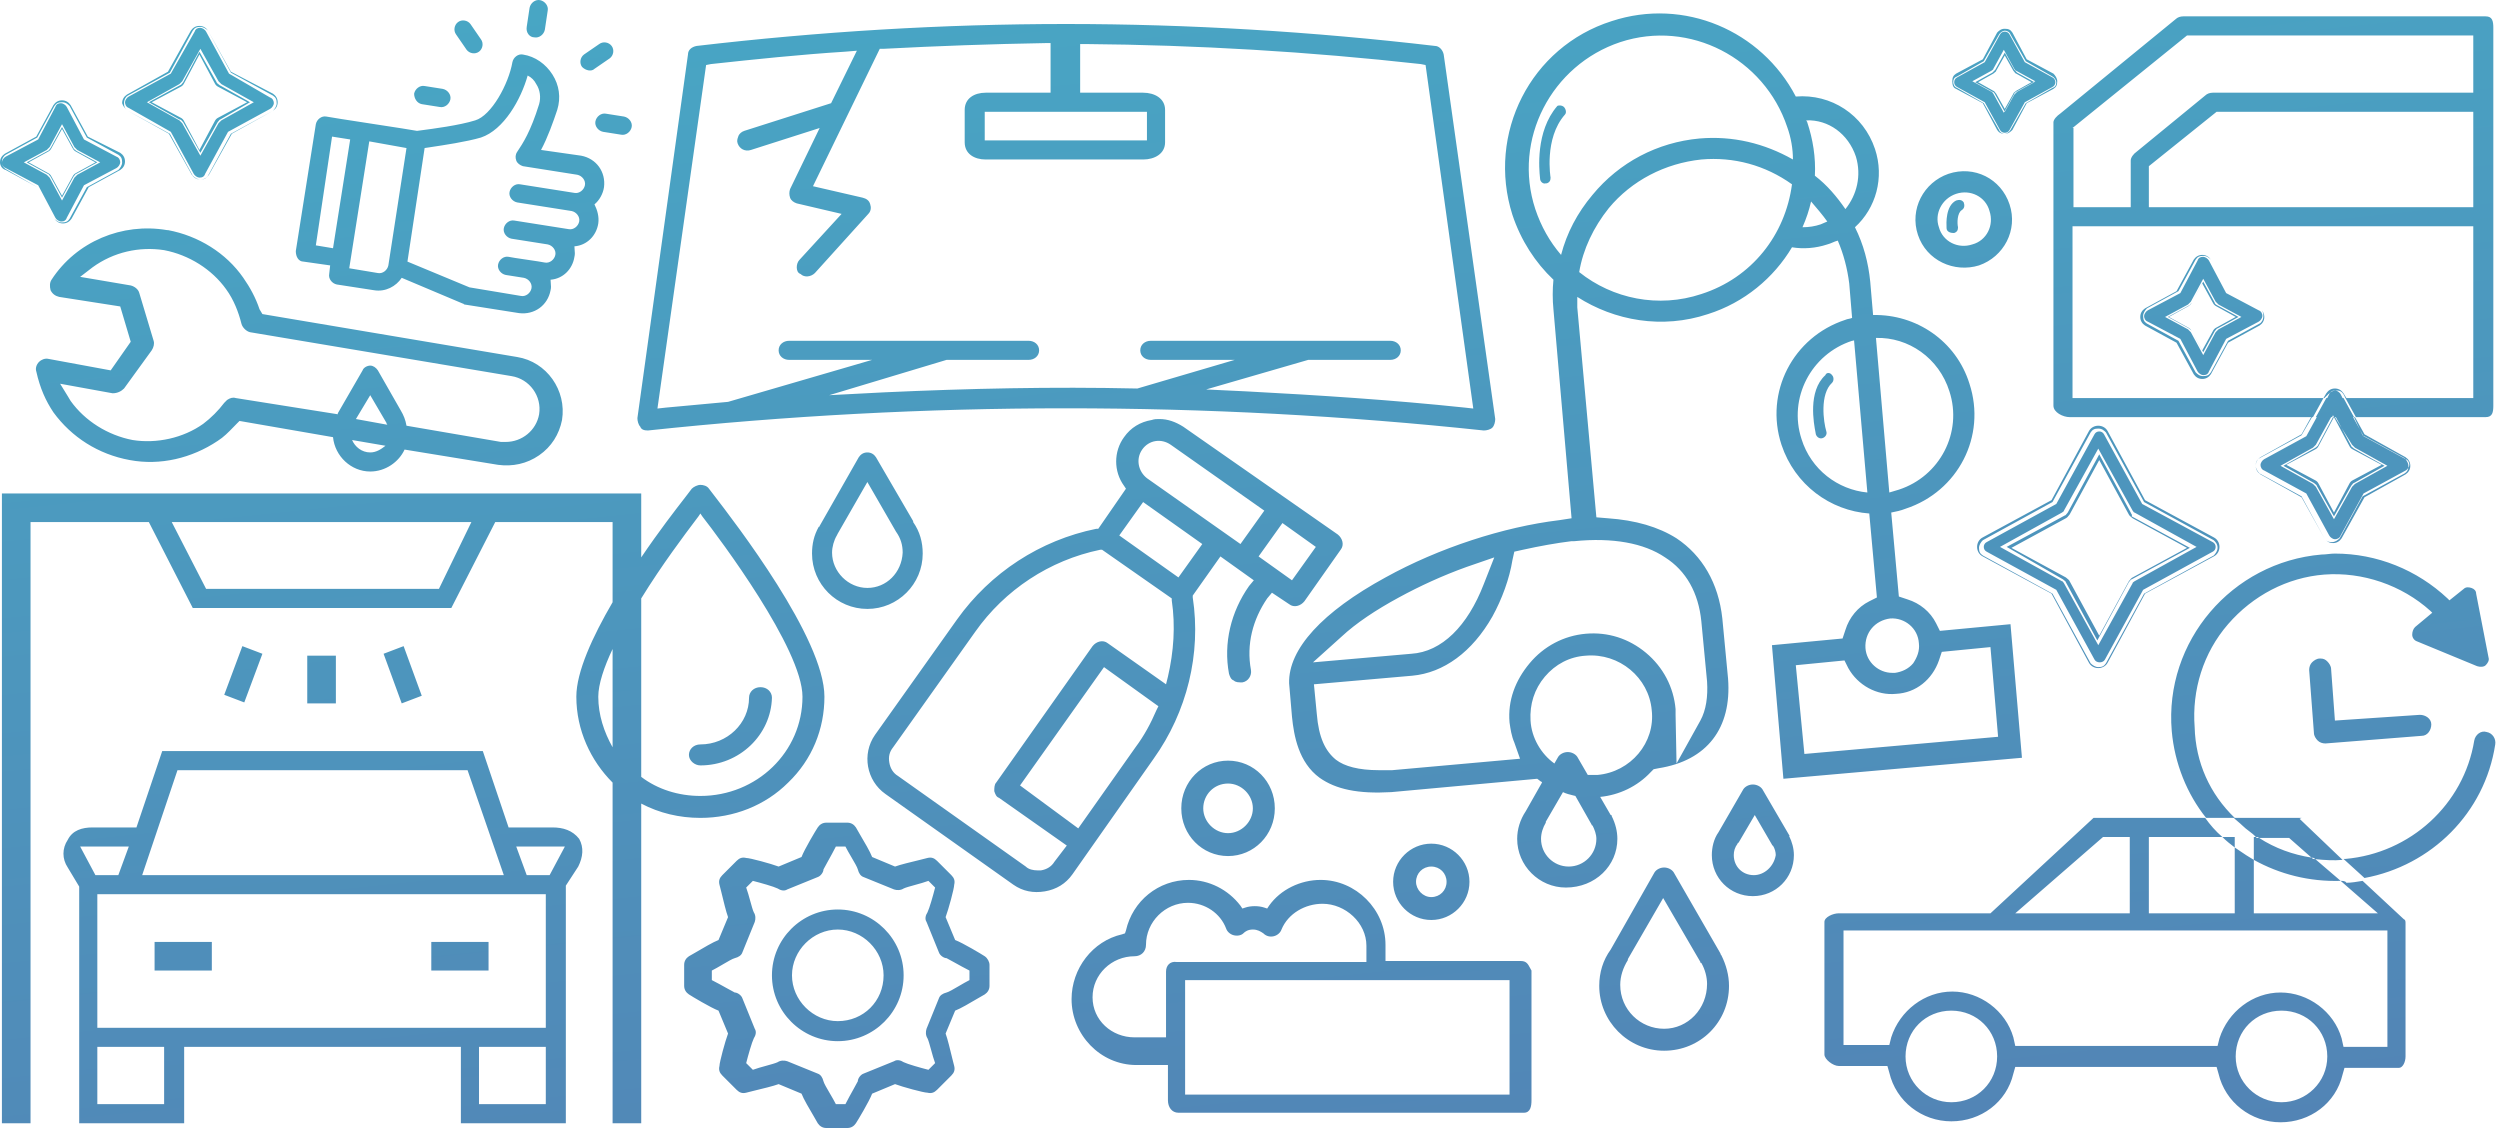 <svg width="262" height="119" viewBox="0 0 262 119" version="1.1" xmlns="http://www.w3.org/2000/svg" xmlns:xlink="http://www.w3.org/1999/xlink">
<title>Shape</title>
<desc>Created using Figma</desc>
<g id="Canvas" transform="translate(-738 -723)">
<g id="Shape">
<use xlink:href="#path0_fill" transform="translate(738 723)" fill="url(#paint0_linear)"/>
</g>
</g>
<defs>
<linearGradient id="paint0_linear" x1="0" y1="0" x2="1" y2="0" gradientUnits="userSpaceOnUse" gradientTransform="matrix(91.795 171.514 -379.421 41.495 103.311 -28.67)">
<stop offset="0" stop-color="#46ACC7"/>
<stop offset="1" stop-color="#547FB3"/>
</linearGradient>
<path id="path0_fill" fill-rule="evenodd" d="M 55.2 2.815L 55.5 0.815C 55.6 0.315 56.1 -0.085 56.6 0.015C 57.1 0.115 57.5 0.615 57.4 1.115L 57.1 3.115C 57 3.615 56.5 4.015 56 3.915C 55.5 3.915 55.1 3.415 55.2 2.815ZM 215.2 42.515C 215.2 43.215 216.2 43.715 216.9 43.715L 242.2 43.715L 241.2 45.515L 236.9 47.916C 236.811 47.975 236.73 48.043 236.661 48.121C 236.468 48.291 236.4 48.485 236.4 48.815C 236.4 49.215 236.6 49.515 236.9 49.715L 241.2 52.115L 243.6 56.416L 241.2 52.015L 236.8 49.615C 236.6 49.416 236.4 49.115 236.4 48.815C 236.4 48.535 236.499 48.303 236.661 48.121C 236.702 48.085 236.748 48.05 236.8 48.015L 241.2 45.615L 242.3 43.715L 242.4 43.715L 243.5 41.715L 243.6 41.715L 244 41.315C 244.054 41.261 244.116 41.207 244.183 41.156C 244.149 41.202 244.12 41.254 244.1 41.315L 243.9 41.715L 243.8 41.715L 242.7 43.715L 242.8 43.715L 241.7 45.715L 237.3 48.115C 237.1 48.215 236.9 48.515 236.9 48.715C 236.9 48.915 237 49.215 237.3 49.315L 241.7 51.715L 244.1 56.115C 244.2 56.315 244.5 56.515 244.7 56.515C 244.9 56.515 245.2 56.415 245.3 56.115L 247.7 51.715L 252.1 49.315C 252.206 49.263 252.311 49.154 252.387 49.034C 252.352 49.296 252.24 49.456 252 49.615L 247.6 52.015L 245.2 56.416C 245 56.615 244.7 56.815 244.4 56.815C 244.099 56.815 243.911 56.759 243.751 56.602C 243.941 56.796 244.19 56.916 244.5 56.916C 244.9 56.916 245.2 56.715 245.4 56.416L 247.8 52.115L 252.1 49.715C 252.4 49.515 252.6 49.215 252.6 48.815C 252.6 48.416 252.4 48.115 252.1 47.916L 247.8 45.515L 246.8 43.715L 246.7 43.715L 245.6 41.715L 245.5 41.715L 245.3 41.315C 245.207 41.129 244.939 40.942 244.741 40.918C 244.761 40.916 244.78 40.916 244.8 40.916C 245.2 40.916 245.4 41.015 245.6 41.315L 245.8 41.715L 246.9 43.715L 260.5 43.715C 261.2 43.715 261.3 43.215 261.3 42.515L 261.3 2.915C 261.3 2.215 261.2 1.715 260.5 1.715L 228.8 1.715C 228.5 1.715 228.2 1.815 228 2.015L 215.9 11.915C 215.6 12.116 215.2 12.515 215.2 12.815L 215.2 42.515ZM 247.32 45.025L 246.6 43.715L 246.7 43.715L 247.32 45.025ZM 247.664 45.651L 247.6 45.615L 247.32 45.025L 247.664 45.651ZM 252.086 48.108L 247.7 45.715L 247.664 45.651L 252 48.015C 252.029 48.044 252.057 48.075 252.086 48.108ZM 252.086 48.108C 252.253 48.302 252.4 48.559 252.4 48.815C 252.4 48.896 252.396 48.968 252.387 49.034C 252.455 48.927 252.5 48.81 252.5 48.715C 252.5 48.515 252.4 48.215 252.1 48.115L 252.086 48.108ZM 244.741 40.918C 244.543 40.935 244.347 41.034 244.183 41.156C 244.318 40.979 244.541 40.915 244.7 40.915C 244.713 40.915 244.727 40.916 244.741 40.918ZM 243.5 41.715L 217.2 41.715L 217.2 23.715L 259.2 23.715L 259.2 41.715L 245.9 41.715L 245.6 41.215C 245.4 40.916 245.1 40.715 244.7 40.715C 244.3 40.715 244 40.916 243.8 41.215L 243.5 41.715ZM 205 9.315L 207.8 10.815L 209.3 13.615C 209.5 13.915 209.7 14.015 210.1 14.015C 210.5 14.015 210.7 13.815 210.9 13.615L 212.4 10.815L 215.2 9.315C 215.5 9.115 215.6 8.915 215.6 8.515C 215.6 8.215 215.4 7.915 215.2 7.715L 212.4 6.215L 210.9 3.415C 210.7 3.115 210.5 3.015 210.1 3.015C 209.7 3.015 209.5 3.215 209.3 3.415L 207.8 6.215L 205 7.715C 204.7 7.915 204.6 8.115 204.6 8.515C 204.6 8.915 204.7 9.215 205 9.315ZM 210.7 13.616C 210.6 13.815 210.3 14.015 210.1 14.015C 209.9 14.015 209.6 13.915 209.5 13.616L 207.9 10.815L 205.1 9.215C 204.8 9.115 204.7 8.815 204.7 8.615C 204.7 8.315 204.8 8.115 205.1 8.015L 207.9 6.415L 209.5 3.615C 209.6 3.415 209.9 3.215 210.1 3.215C 210.3 3.215 210.6 3.315 210.7 3.615L 212.3 6.415L 215.1 8.015C 215.3 8.115 215.5 8.415 215.5 8.615C 215.5 8.915 215.4 9.115 215.1 9.215L 212.3 10.815L 210.7 13.616ZM 224.8 52.415L 220.9 45.215C 220.7 44.815 220.3 44.615 219.9 44.615C 219.5 44.615 219.1 44.815 218.9 45.215L 215 52.415L 207.8 56.315C 207.4 56.515 207.2 56.915 207.2 57.315C 207.2 57.715 207.4 58.115 207.8 58.315L 215 62.215L 218.9 69.415C 219.1 69.815 219.5 70.015 219.9 70.015C 220.3 70.015 220.7 69.815 220.9 69.415L 224.8 62.215L 232 58.315C 232.4 58.115 232.6 57.715 232.6 57.315C 232.6 56.915 232.4 56.515 232 56.315L 224.8 52.415ZM 232.4 57.415C 232.4 57.715 232.2 58.015 232 58.215L 224.7 62.215L 220.7 69.515C 220.5 69.815 220.3 69.915 219.9 69.915C 219.6 69.915 219.3 69.715 219.1 69.515L 215.1 62.215L 207.8 58.215C 207.5 58.015 207.4 57.815 207.4 57.415C 207.4 57.115 207.6 56.815 207.8 56.615L 215.1 52.615L 219.1 45.315C 219.3 45.015 219.5 44.915 219.9 44.915C 220.3 44.915 220.5 45.115 220.7 45.315L 224.7 52.615L 232 56.615C 232.2 56.815 232.4 57.015 232.4 57.415ZM 254.8 75.915C 254.8 75.315 254.2 74.915 253.6 74.915L 244.7 75.515L 244.3 70.115C 244.3 69.815 244.1 69.515 243.9 69.315C 243.7 69.115 243.5 69.015 243.2 69.015L 243.1 69.015C 242.8 69.015 242.5 69.215 242.3 69.415C 242.1 69.615 242 69.915 242 70.215L 242.5 76.815C 242.5 77.115 242.7 77.415 242.9 77.615C 243.1 77.815 243.4 77.915 243.7 77.915L 253.8 77.115C 254.4 77.115 254.8 76.515 254.8 75.915ZM 224.5 52.815L 220.5 45.515C 220.4 45.315 220.2 45.215 220 45.215C 219.8 45.215 219.6 45.315 219.5 45.515L 215.5 52.815L 208.2 56.815C 208 56.916 207.9 57.115 207.9 57.315C 207.9 57.515 208 57.715 208.2 57.815L 215.5 61.815L 219.5 69.115C 219.7 69.515 220.4 69.515 220.6 69.115L 224.6 61.815L 231.9 57.815C 232.1 57.715 232.2 57.515 232.2 57.315C 232.2 57.115 232.1 56.916 231.9 56.815L 224.5 52.815ZM 223.591 60.997C 223.624 60.977 223.662 60.954 223.7 60.916L 230.2 57.315L 223.7 53.715C 223.638 53.715 223.615 53.677 223.582 53.624L 223.581 53.624C 223.561 53.591 223.538 53.553 223.5 53.515L 219.9 47.015L 216.3 53.515C 216.3 53.577 216.262 53.601 216.209 53.633C 216.176 53.654 216.138 53.677 216.1 53.715L 209.6 57.315L 216.1 60.916C 216.162 60.916 216.185 60.954 216.218 61.006L 216.218 61.007C 216.238 61.039 216.262 61.077 216.3 61.115L 219.9 67.615L 223.5 61.115C 223.5 61.054 223.538 61.03 223.591 60.997ZM 234.2 87.715L 234.2 88.815C 233.8 88.515 233.3 88.115 232.9 87.715L 234.2 87.715ZM 236.2 90.115C 235.671 89.813 235.141 89.453 234.655 89.123L 234.654 89.122L 234.652 89.121C 234.497 89.015 234.345 88.912 234.2 88.815L 234.2 95.715L 233.2 95.715L 225.2 95.715L 225.2 88.715L 225.2 87.715L 232.9 87.715C 232.2 87.115 231.6 86.415 231.1 85.715L 220 85.715L 219.7 85.715L 219.6 85.715L 219.5 85.715L 219.4 85.715L 208.6 95.715L 208.4 95.715L 192.7 95.715C 192.1 95.715 191.2 96.115 191.2 96.615L 191.2 110.515C 191.2 111.015 192.1 111.715 192.7 111.715L 197.8 111.715L 198 112.415C 198.7 115.415 201.4 117.515 204.5 117.515C 207.6 117.515 210.3 115.515 211 112.515L 211.2 111.815L 232.3 111.815L 232.5 112.515C 233.2 115.515 235.9 117.615 239 117.615C 242.1 117.615 244.8 115.615 245.5 112.615L 245.7 111.915L 251.4 111.915C 251.8 111.915 252.1 111.315 252.1 110.715L 252.1 96.815C 252.1 96.515 252.1 96.415 251.9 96.315L 247.6 92.315C 247 92.415 246.4 92.515 245.9 92.515C 245.8 92.315 245.5 92.315 245.3 92.315L 242.645 90.04C 243.578 90.13 244.581 90.207 245.5 90.115L 241 85.815L 241.2 85.715L 241 85.715L 240.8 85.715L 240.4 85.715L 234.2 85.715C 231.6 83.215 230.1 79.915 230 76.215C 229.7 72.315 230.9 68.415 233.5 65.415C 236.1 62.416 239.7 60.515 243.6 60.215C 247.6 59.916 251.7 61.315 254.7 64.015L 254.9 64.215L 253.1 65.715C 252.9 65.915 252.8 66.215 252.8 66.515C 252.8 66.815 253 67.115 253.3 67.215L 259.6 69.815C 259.9 69.915 260.3 69.915 260.5 69.715C 260.7 69.515 260.9 69.215 260.8 68.915L 259.5 62.215C 259.5 61.916 259.3 61.715 259 61.615C 258.7 61.515 258.4 61.515 258.2 61.715L 256.7 62.916L 256.5 62.715C 253.3 59.715 249.1 58.015 244.7 58.015C 244.45 58.015 244.225 58.04 244 58.065C 243.775 58.09 243.55 58.115 243.3 58.115C 233.9 58.916 226.8 67.215 227.6 76.615C 227.9 80.015 229.2 83.215 231.2 85.715L 234.1 85.715C 234.25 85.865 234.4 85.99 234.55 86.115L 234.551 86.116C 234.701 86.241 234.85 86.366 235 86.515C 235.219 86.735 235.458 86.916 235.691 87.092L 235.691 87.093L 235.692 87.093C 235.953 87.29 236.206 87.482 236.415 87.715L 236.2 87.715L 236.2 88.715L 236.2 90.115ZM 236.752 87.815L 236.5 87.815C 236.473 87.781 236.444 87.748 236.415 87.715L 236.6 87.715C 236.651 87.749 236.701 87.782 236.752 87.815ZM 242.242 89.876C 242.328 89.89 242.414 89.903 242.5 89.915L 242.645 90.04C 242.563 90.032 242.481 90.024 242.4 90.015L 242.242 89.876ZM 242.242 89.876L 239.9 87.815L 236.752 87.815C 238.438 88.906 240.295 89.567 242.242 89.876ZM 236.2 90.115L 236.2 95.715L 247.9 95.715L 249.2 95.715L 245.3 92.315C 242 92.415 238.9 91.615 236.2 90.115ZM 204 23.915C 204 23.9 203.999 23.872 203.997 23.834C 203.977 23.393 203.895 21.568 205 21.015C 205.3 20.915 205.6 20.915 205.8 21.215C 205.9 21.515 205.9 21.815 205.6 22.015C 205.1 22.315 205.1 23.415 205.2 23.815C 205.2 24.115 205.1 24.315 204.8 24.415L 204.7 24.415C 204.3 24.415 204 24.215 204 23.915ZM 211.4 9.615L 211.1 9.915L 210.1 11.715L 210.077 11.675L 211.1 9.815C 211.1 9.754 211.138 9.73 211.191 9.697C 211.224 9.677 211.262 9.654 211.3 9.615L 213.159 8.593L 213.2 8.615L 211.4 9.615ZM 213.3 8.515L 213.159 8.593L 211.4 7.615L 211.1 7.315L 210.1 5.515L 209.1 7.315L 208.8 7.615L 207 8.615L 208.8 9.615C 208.9 9.615 209 9.715 209.1 9.915L 210.077 11.675L 210 11.815L 208.9 9.815C 208.862 9.777 208.838 9.739 208.818 9.707L 208.818 9.706C 208.785 9.654 208.762 9.615 208.7 9.615L 206.7 8.515L 208.7 7.415C 208.738 7.377 208.776 7.354 208.809 7.333C 208.862 7.301 208.9 7.277 208.9 7.215L 210 5.215L 211.1 7.215C 211.138 7.253 211.161 7.291 211.182 7.324L 211.182 7.324C 211.215 7.377 211.238 7.415 211.3 7.415L 213.3 8.515ZM 208.9 7.715C 208.933 7.682 208.978 7.649 209.022 7.615C 209.111 7.549 209.2 7.482 209.2 7.415L 210.1 5.815L 211 7.415C 211.033 7.449 211.067 7.493 211.1 7.538C 211.167 7.627 211.233 7.715 211.3 7.715L 212.9 8.615L 211.3 9.515C 211.267 9.549 211.222 9.582 211.178 9.615C 211.089 9.682 211 9.749 211 9.815L 210.1 11.415L 209.2 9.815C 209.176 9.791 209.152 9.761 209.127 9.73L 209.127 9.729L 209.127 9.729L 209.126 9.728L 209.126 9.728L 209.125 9.727L 209.125 9.727L 209.125 9.726L 209.124 9.726L 209.124 9.725L 209.124 9.725L 209.123 9.724L 209.123 9.724L 209.123 9.723L 209.122 9.723L 209.122 9.722L 209.121 9.722L 209.121 9.721L 209.121 9.721L 209.12 9.72L 209.12 9.72L 209.12 9.719L 209.119 9.719L 209.119 9.719L 209.119 9.718L 209.118 9.718L 209.118 9.717L 209.117 9.717L 209.117 9.716L 209.117 9.716L 209.116 9.715L 209.116 9.715L 209.116 9.714L 209.115 9.714L 209.115 9.713L 209.115 9.713L 209.114 9.712L 209.114 9.712L 209.113 9.711L 209.113 9.711L 209.113 9.71L 209.112 9.71L 209.112 9.709L 209.112 9.709L 209.111 9.708L 209.111 9.708L 209.11 9.707L 209.11 9.707L 209.11 9.706L 209.109 9.706L 209.109 9.705L 209.109 9.705L 209.108 9.704L 209.108 9.704L 209.108 9.703L 209.107 9.703L 209.107 9.702L 209.106 9.702L 209.106 9.701L 209.106 9.701L 209.105 9.7L 209.105 9.7L 209.105 9.699L 209.104 9.699L 209.104 9.698L 209.104 9.698L 209.103 9.697L 209.103 9.697L 209.102 9.697L 209.102 9.696L 209.101 9.695L 209.1 9.693C 209.033 9.604 208.967 9.515 208.9 9.515L 207.3 8.615L 208.9 7.715ZM 184.7 82.715L 187.5 87.515C 187.5 87.515 187.6 87.615 187.5 87.615C 187.8 88.215 188 88.915 188 89.615C 188 92.015 186.1 93.915 183.7 93.915C 181.3 93.915 179.4 92.015 179.4 89.615C 179.4 88.815 179.6 87.915 180.1 87.215L 182.7 82.715C 182.9 82.415 183.3 82.215 183.7 82.215C 184.1 82.215 184.5 82.415 184.7 82.715ZM 183.8 91.715C 182.6 91.715 181.7 90.815 181.7 89.615C 181.7 89.215 181.8 88.815 182.1 88.415C 182.1 88.415 182.1 88.315 182.2 88.315L 183.9 85.415L 185.7 88.515C 185.7 88.515 185.7 88.615 185.8 88.615C 186 88.915 186.1 89.315 186.1 89.615C 185.9 90.815 184.9 91.715 183.8 91.715ZM 239.3 48.815L 242.5 47.015C 242.7 46.916 242.8 46.815 242.9 46.715L 244.5 43.715L 244.6 43.715L 243 46.715C 242.9 46.916 242.8 47.015 242.6 47.115L 239.6 48.715L 242.6 50.315C 242.8 50.416 242.9 50.515 243 50.715L 244.6 53.715L 246.2 50.715C 246.3 50.515 246.4 50.416 246.6 50.315L 249.6 48.715L 246.6 47.115C 246.4 47.015 246.3 46.916 246.2 46.715L 244.6 43.715L 244.5 43.515L 244.4 43.715L 244.3 43.715L 242.7 46.615L 242.4 46.916L 239 48.815L 242.4 50.715L 242.7 51.015L 244.6 54.416L 246.5 51.015L 246.8 50.715L 250.2 48.815L 246.8 46.916L 246.5 46.615L 245.41 44.86L 244.8 43.715L 244.7 43.715L 245.41 44.86L 246.4 46.715C 246.4 46.782 246.489 46.849 246.578 46.916C 246.622 46.949 246.667 46.982 246.7 47.015L 249.9 48.815L 246.7 50.615C 246.633 50.615 246.567 50.704 246.5 50.793L 246.499 50.794C 246.466 50.838 246.433 50.882 246.4 50.916L 244.6 54.115L 242.8 50.916C 242.8 50.849 242.711 50.782 242.622 50.715C 242.578 50.682 242.533 50.649 242.5 50.615L 239.3 48.815ZM 232.1 31.715L 230.9 29.515L 229.7 31.715C 229.667 31.749 229.633 31.793 229.6 31.838C 229.533 31.927 229.467 32.015 229.4 32.015L 227.2 33.215L 229.4 34.416C 229.433 34.449 229.478 34.482 229.522 34.515L 229.523 34.516L 229.524 34.517L 229.525 34.518L 229.526 34.518L 229.527 34.519L 229.528 34.52L 229.529 34.521L 229.53 34.521L 229.531 34.522L 229.532 34.523C 229.573 34.554 229.614 34.585 229.645 34.616C 229.664 34.646 229.682 34.679 229.7 34.715L 230.9 36.916L 232.1 34.715C 232.133 34.682 232.166 34.639 232.199 34.595L 232.2 34.593C 232.267 34.504 232.333 34.416 232.4 34.416L 234.6 33.215L 232.4 32.015C 232.2 31.916 232.1 31.815 232.1 31.715ZM 229.7 34.715C 229.7 34.682 229.678 34.649 229.645 34.616C 229.56 34.479 229.464 34.397 229.3 34.315L 227.3 33.215L 229.3 32.115C 229.5 32.015 229.6 31.916 229.7 31.715L 230.8 29.715L 231.9 31.715C 232 31.916 232.1 32.015 232.3 32.115L 234.3 33.215L 232.3 34.315C 232.1 34.416 232 34.515 231.9 34.715L 230.8 36.715L 229.7 34.715ZM 223.2 87.715L 220.4 87.715L 211.2 95.715L 212.6 95.715L 222.2 95.715L 223.2 95.715L 223.2 87.715ZM 204.5 115.515C 201.9 115.515 199.7 113.415 199.7 110.715C 199.7 108.015 201.8 105.915 204.5 105.915C 207.2 105.915 209.3 108.015 209.3 110.715C 209.3 113.415 207.2 115.515 204.5 115.515ZM 234.3 110.715C 234.3 113.415 236.5 115.515 239.1 115.515C 241.7 115.515 243.9 113.415 243.9 110.715C 243.9 108.015 241.8 105.915 239.1 105.915C 236.4 105.915 234.3 108.015 234.3 110.715ZM 250.2 109.715L 249.2 109.715L 246 109.715L 245.6 109.715L 245.4 108.815C 244.6 106.015 241.9 104.015 239 104.015C 236.1 104.015 233.5 106.015 232.6 108.815L 232.4 109.615L 232 109.615L 211.5 109.615L 211.2 109.615L 211 108.715C 210.2 105.915 207.5 103.915 204.6 103.915C 201.7 103.915 199.1 105.915 198.2 108.715L 198 109.515L 197.6 109.515L 193.2 109.515L 193.2 98.515L 193.2 97.515L 250.2 97.515L 250.2 109.715ZM 231.7 27.215C 231.5 27.015 231.3 26.815 230.9 26.815C 230.5 26.815 230.3 26.915 230.1 27.215L 228.3 30.515L 225 32.315C 224.8 32.515 224.6 32.815 224.6 33.115C 224.6 33.515 224.7 33.715 225 33.915L 228.3 35.715L 230.1 39.015C 230.3 39.215 230.5 39.415 230.9 39.415C 231.3 39.415 231.5 39.315 231.7 39.015L 233.5 35.715L 236.8 33.915C 237 33.815 237.2 33.515 237.2 33.115C 237.2 32.814 237.143 32.626 236.987 32.466C 237.18 32.656 237.3 32.906 237.3 33.215C 237.3 33.615 237.1 33.916 236.8 34.115L 233.5 35.916L 231.7 39.215C 231.5 39.515 231.2 39.715 230.8 39.715C 230.4 39.715 230.1 39.515 229.9 39.215L 228.1 35.916L 224.8 34.115C 224.5 33.916 224.3 33.615 224.3 33.215C 224.3 32.815 224.5 32.515 224.8 32.315L 228.1 30.515L 229.9 27.215C 230.1 26.916 230.4 26.715 230.8 26.715C 231.2 26.715 231.5 26.916 231.7 27.215ZM 236.8 32.315C 236.868 32.361 236.93 32.411 236.987 32.466C 236.935 32.414 236.874 32.365 236.8 32.315ZM 233.3 30.715L 231.5 27.315C 231.4 27.115 231.1 26.915 230.9 26.915C 230.6 26.915 230.4 27.015 230.3 27.315L 228.5 30.715L 225.1 32.515C 224.9 32.615 224.7 32.915 224.7 33.115C 224.7 33.315 224.8 33.615 225.1 33.715L 228.5 35.515L 230.3 38.915C 230.4 39.115 230.7 39.315 230.9 39.315C 231.2 39.315 231.4 39.215 231.5 38.915L 233.3 35.515L 236.7 33.715C 236.9 33.615 237.1 33.315 237.1 33.115C 237.1 32.915 237 32.615 236.7 32.515L 233.3 30.715ZM 232.2 34.815L 232.5 34.515L 234.9 33.215L 232.5 31.916L 232.2 31.616L 230.9 29.215L 229.6 31.616L 229.3 31.916L 226.9 33.215L 229.3 34.515L 229.6 34.815L 230.9 37.215L 232.2 34.815ZM 245.6 90.015L 245.8 90.015C 252.6 89.415 258.2 84.315 259.3 77.615C 259.4 77.015 260 76.515 260.6 76.715C 261.2 76.815 261.6 77.415 261.5 78.015C 260.4 85.215 254.8 90.715 247.8 92.015L 245.6 90.015ZM 220 47.615L 223.3 53.715C 223.3 53.751 223.325 53.786 223.352 53.825C 223.403 53.898 223.465 53.986 223.4 54.115L 229.5 57.415L 223.4 60.715C 223.333 60.715 223.267 60.804 223.2 60.893C 223.167 60.938 223.133 60.982 223.1 61.015L 219.8 67.115L 216.5 61.015C 216.5 60.949 216.411 60.882 216.322 60.816L 216.321 60.814L 216.319 60.813L 216.319 60.813L 216.318 60.813L 216.318 60.812L 216.317 60.812L 216.317 60.812L 216.316 60.811L 216.316 60.811L 216.315 60.81L 216.315 60.81L 216.315 60.81L 216.314 60.809L 216.314 60.809L 216.313 60.809L 216.313 60.808L 216.312 60.808L 216.312 60.807L 216.311 60.807L 216.311 60.807L 216.31 60.806L 216.31 60.806L 216.309 60.806L 216.309 60.805L 216.308 60.805L 216.308 60.805L 216.307 60.804L 216.307 60.804L 216.306 60.803L 216.306 60.803L 216.305 60.803L 216.305 60.802L 216.304 60.802L 216.304 60.802L 216.303 60.801L 216.303 60.801L 216.302 60.8L 216.302 60.8L 216.301 60.8L 216.301 60.799L 216.3 60.799L 216.3 60.799L 216.299 60.798L 216.299 60.798L 216.298 60.798L 216.298 60.797L 216.297 60.797L 216.297 60.797L 216.296 60.796L 216.296 60.796L 216.295 60.795L 216.295 60.795L 216.294 60.795L 216.294 60.794L 216.294 60.794L 216.293 60.794L 216.293 60.793L 216.292 60.793L 216.292 60.792L 216.291 60.792L 216.291 60.792L 216.29 60.791L 216.29 60.791L 216.289 60.791L 216.289 60.79L 216.288 60.79L 216.288 60.789L 216.287 60.789L 216.287 60.789L 216.286 60.788L 216.286 60.788C 216.255 60.764 216.224 60.74 216.2 60.715L 210.3 57.315L 216.4 54.015C 216.467 54.015 216.533 53.927 216.6 53.838C 216.633 53.793 216.667 53.749 216.7 53.715L 220 47.615ZM 223.5 60.515C 223.361 60.585 223.27 60.703 223.194 60.803C 223.161 60.846 223.13 60.885 223.1 60.916L 220 66.615L 216.9 60.916C 216.83 60.776 216.712 60.685 216.613 60.609L 216.612 60.608C 216.569 60.576 216.53 60.546 216.5 60.515L 210.8 57.416L 216.5 54.315C 216.639 54.246 216.73 54.127 216.806 54.028C 216.839 53.985 216.87 53.946 216.9 53.916L 220 48.215L 223.1 53.916C 223.17 54.055 223.288 54.146 223.387 54.222L 223.388 54.222C 223.431 54.255 223.47 54.285 223.5 54.315L 229.2 57.416L 223.5 60.515ZM 225.2 21.715L 259.2 21.715L 259.2 11.715L 232.3 11.715L 225.2 17.416L 225.2 21.715ZM 217.2 13.415L 229.2 3.715L 259.2 3.715L 259.2 9.715L 231.9 9.715C 231.6 9.715 231.3 9.815 231.1 10.015L 223.9 15.915C 223.6 16.116 223.3 16.515 223.3 16.815L 223.3 21.715L 217.3 21.715L 217.3 13.415L 217.2 13.415ZM 209.6 13.615L 208 10.715L 205.1 9.115C 204.9 9.015 204.8 8.815 204.8 8.615C 204.8 8.415 204.9 8.215 205.1 8.115L 208 6.515L 209.6 3.615C 209.7 3.415 209.9 3.315 210.1 3.315C 210.3 3.315 210.5 3.415 210.6 3.615L 212.2 6.515L 215.1 8.115C 215.3 8.215 215.4 8.415 215.4 8.615C 215.4 8.815 215.3 9.015 215.1 9.115L 212.2 10.715L 210.6 13.615C 210.5 13.815 210.3 13.915 210.1 13.915C 209.9 13.915 209.7 13.815 209.6 13.615ZM 25.6 73.615L 27.5 68.515L 25.4 67.715L 23.5 72.815L 25.6 73.615ZM 159.4 100.715L 145.2 100.715L 145.2 99.015C 145.2 95.315 142.1 92.215 138.4 92.215C 136.3 92.215 134.2 93.215 133 94.915L 132.8 95.215L 132.5 95.115C 131.9 94.915 131.1 94.915 130.5 95.115L 130.2 95.215L 130 94.915C 128.7 93.215 126.7 92.215 124.6 92.215C 121.4 92.215 118.7 94.415 118 97.515L 117.9 97.815L 117.6 97.915C 114.5 98.615 112.3 101.515 112.3 104.715C 112.3 108.415 115.3 111.615 119.1 111.615L 122.4 111.615L 122.4 115.315C 122.4 116.015 122.8 116.615 123.5 116.615L 159.7 116.615C 160.4 116.615 160.5 115.915 160.5 115.315L 160.5 101.715C 160.444 101.622 160.395 101.529 160.348 101.439L 160.346 101.436C 160.141 101.045 159.968 100.715 159.4 100.715ZM 122.2 108.715L 122.2 101.815C 122.2 101.215 122.6 100.715 123.3 100.815L 143.2 100.815L 143.2 99.115C 143.2 96.715 141 94.715 138.6 94.715C 136.8 94.715 135 95.715 134.3 97.415C 134.2 97.715 133.9 98.015 133.5 98.115C 133.1 98.215 132.7 98.115 132.4 97.815C 132.1 97.615 131.8 97.415 131.3 97.415C 130.8 97.415 130.5 97.615 130.3 97.815C 130.1 98.015 129.7 98.115 129.3 98.015C 128.9 97.915 128.6 97.615 128.5 97.315C 127.9 95.715 126.3 94.615 124.5 94.615C 122.1 94.615 120.1 96.615 120.1 99.015C 120.1 99.715 119.6 100.215 118.9 100.215C 116.5 100.215 114.5 102.115 114.5 104.515C 114.5 106.915 116.5 108.715 118.9 108.715L 122.2 108.715ZM 158.2 114.715L 124.2 114.715L 124.2 102.715L 158.2 102.715L 158.2 114.715ZM 53.3 86.715L 57.9 86.715C 59 86.715 60 87.015 60.7 87.915C 61.2 88.815 61.1 89.815 60.6 90.815L 59.3 92.815L 59.3 117.715L 48.3 117.715L 48.3 109.715L 19.3 109.715L 19.3 117.715L 8.3 117.715L 8.3 92.915L 7.1 90.915C 6.5 90.015 6.5 88.915 7.1 88.015C 7.6 87.015 8.6 86.715 9.7 86.715L 14.3 86.715L 17 78.715L 50.6 78.715L 53.3 86.715ZM 18.6 80.715L 49 80.715L 52.8 91.715L 14.9 91.715L 18.6 80.715ZM 13.5 88.715L 8.4 88.715L 10 91.715L 12.4 91.715L 13.5 88.715ZM 17.2 109.715L 17.2 115.715L 10.2 115.715L 10.2 109.715L 17.2 109.715ZM 50.2 109.715L 50.2 115.715L 57.2 115.715L 57.2 109.715L 50.2 109.715ZM 57.2 107.715L 10.2 107.715L 10.2 93.715L 57.2 93.715L 57.2 107.715ZM 55.2 91.715L 57.6 91.715L 59.2 88.715L 54.1 88.715L 55.2 91.715ZM 51.2 101.715L 45.2 101.715L 45.2 98.715L 51.2 98.715L 51.2 101.715ZM 16.2 101.715L 22.2 101.715L 22.2 98.715L 16.2 98.715L 16.2 101.715ZM 154 92.415C 154 90.215 152.2 88.415 150 88.415C 147.8 88.415 146 90.215 146 92.415C 146 94.615 147.8 96.415 150 96.415C 152.2 96.415 154 94.615 154 92.415ZM 150 90.815C 149.1 90.815 148.4 91.515 148.4 92.415C 148.4 93.215 149.1 94.015 150 94.015C 150.9 94.015 151.6 93.315 151.6 92.415C 151.6 91.515 150.9 90.815 150 90.815ZM 5.7 22.916C 5.9 23.116 6.1 23.315 6.5 23.315C 6.9 23.315 7.1 23.215 7.3 22.916L 9.1 19.616L 12.4 17.815C 12.6 17.616 12.8 17.315 12.8 17.015C 12.8 16.616 12.7 16.416 12.4 16.215L 9.1 14.415L 7.3 11.116C 7.1 10.915 6.9 10.715 6.5 10.715C 6.1 10.715 5.9 10.815 5.7 11.116L 3.9 14.415L 0.6 16.215C 0.3 16.416 0.2 16.715 0.2 16.916C 0.2 16.94 0.2 16.965 0.201 16.988C 0.2 16.997 0.2 17.006 0.2 17.015C 0.2 17.064 0.206 17.119 0.219 17.175C 0.261 17.413 0.373 17.564 0.6 17.715L 3.898 19.614L 0.6 17.815C 0.2 17.715 0 17.315 0 17.015C 0 16.615 0.2 16.315 0.5 16.115L 3.8 14.315L 5.6 11.015C 5.8 10.715 6.1 10.515 6.5 10.515C 6.9 10.515 7.2 10.715 7.4 11.015L 9.2 14.315L 12.6 16.015C 12.9 16.215 13.1 16.515 13.1 16.916C 13.1 17.315 12.9 17.615 12.6 17.815L 9.3 19.615L 7.5 22.916C 7.3 23.215 7 23.416 6.6 23.416C 6.2 23.416 5.9 23.215 5.7 22.916ZM 0.219 17.175C 0.209 17.118 0.204 17.056 0.201 16.988C 0.218 16.789 0.409 16.511 0.6 16.415L 4 14.615L 5.8 11.215C 5.9 10.915 6.1 10.815 6.4 10.815C 6.6 10.815 6.9 11.015 7 11.215L 8.8 14.615L 12.2 16.415C 12.5 16.515 12.6 16.815 12.6 17.015C 12.6 17.215 12.4 17.515 12.2 17.615L 8.8 19.415L 7 22.815C 6.9 23.115 6.7 23.215 6.4 23.215C 6.2 23.215 5.9 23.015 5.8 22.815L 4 19.415L 0.6 17.615C 0.373 17.54 0.261 17.35 0.219 17.175ZM 192 39.315C 192.2 39.515 192.2 39.916 192 40.115C 190.7 41.315 191.1 44.215 191.4 45.215C 191.5 45.515 191.3 45.815 191 45.916C 190.7 46.015 190.4 45.815 190.3 45.515C 190.3 45.493 190.286 45.423 190.265 45.312C 190.095 44.431 189.434 41.004 191.3 39.315C 191.4 39.015 191.8 39.015 192 39.315ZM 72.2 79.115C 72.2 79.715 72.8 80.215 73.4 80.215C 77.5 80.215 80.8 77.015 80.9 73.115C 80.9 72.515 80.4 72.015 79.7 72.015C 79 72.015 78.5 72.515 78.5 73.115C 78.5 75.815 76.2 78.015 73.4 78.015C 72.7 78.015 72.2 78.515 72.2 79.115ZM 120.9 79.515C 124.4 74.615 125.9 68.515 125 62.615L 125 62.415L 127.9 58.315L 131.4 60.815L 130.9 61.415C 129 64.115 128.2 67.415 128.8 70.615C 128.9 70.915 129 71.215 129.3 71.315C 129.5 71.515 129.8 71.515 130.2 71.515C 130.8 71.415 131.2 70.815 131.1 70.215C 130.6 67.515 131.3 64.915 132.8 62.715L 133.3 62.115L 135.1 63.315C 135.6 63.715 136.3 63.515 136.7 63.015L 140.5 57.615C 140.9 57.115 140.7 56.415 140.2 56.015L 124 44.715C 123.2 44.215 122.4 43.915 121.5 43.915C 121.2 43.915 121 43.915 120.7 44.015C 119.5 44.215 118.5 44.815 117.8 45.815C 116.7 47.315 116.7 49.415 117.8 50.915L 118 51.215L 115.1 55.415L 114.9 55.415C 109 56.615 103.8 60.015 100.3 64.915L 91.7 77.015C 90.3 79.015 90.8 81.815 92.8 83.215L 106.2 92.715C 107.2 93.415 108.3 93.615 109.5 93.415C 110.7 93.215 111.7 92.615 112.4 91.615L 120.9 79.515ZM 135.4 60.815L 137.9 57.315L 134.4 54.815L 131.9 58.315L 135.4 60.815ZM 119.7 47.115C 120.4 46.115 121.7 45.915 122.7 46.615L 132.5 53.515L 130 57.015L 120.2 50.115C 119.3 49.415 119 48.115 119.7 47.115ZM 126 57.015L 119.8 52.615L 117.3 56.115L 123.5 60.515L 126 57.015ZM 110.5 90.315C 110.2 90.815 109.7 91.115 109.1 91.215L 108.7 91.215C 108.3 91.215 107.8 91.115 107.5 90.815L 94.1 81.315C 93.6 81.015 93.3 80.515 93.2 79.915C 93.1 79.315 93.2 78.815 93.6 78.315L 102.2 66.215C 105.3 61.815 110 58.715 115.3 57.615L 115.5 57.615L 122.8 62.715L 122.8 62.915C 123.2 65.615 123 68.315 122.4 70.915L 122.2 71.715L 116.1 67.415C 115.6 67.015 114.9 67.215 114.5 67.715L 104.4 82.015C 104.2 82.215 104.2 82.615 104.2 82.915C 104.3 83.215 104.4 83.515 104.7 83.615L 111.8 88.615L 110.5 90.315ZM 115.7 69.915L 106.9 82.315L 113 86.815L 119 78.315C 119.9 77.115 120.6 75.815 121.2 74.415L 121.4 74.015L 115.7 69.915ZM 87.8 95.315C 84 95.315 80.9 98.415 80.9 102.215C 80.9 106.015 84 109.115 87.8 109.115C 91.6 109.115 94.7 106.015 94.7 102.215C 94.7 98.415 91.6 95.315 87.8 95.315ZM 83 102.215C 83 104.815 85.2 107.015 87.8 107.015C 90.5 107.015 92.6 104.915 92.6 102.215C 92.6 99.615 90.4 97.415 87.8 97.415C 85.2 97.415 83 99.615 83 102.215ZM 35.2 68.715L 35.2 73.715L 32.2 73.715L 32.2 68.715L 35.2 68.715ZM 86.4 73.015C 86.4 76.415 85.1 79.615 82.6 82.015C 80.2 84.415 76.9 85.715 73.4 85.715C 71.2 85.715 69.1 85.215 67.2 84.215L 67.2 117.715L 64.2 117.715L 64.2 82.015C 61.9 79.715 60.4 76.515 60.4 73.015C 60.4 70.415 62.1 66.715 64.2 63.115L 64.2 54.715L 51.9 54.715L 47.3 63.715L 20.2 63.715L 15.6 54.715L 3.2 54.715L 3.2 117.715L 0.2 117.715L 0.2 51.715L 67.2 51.715L 67.2 58.415C 69.064 55.657 70.817 53.398 71.795 52.138C 72.129 51.708 72.373 51.394 72.5 51.215C 72.7 51.015 73.1 50.815 73.4 50.815C 73.7 50.815 74.1 50.915 74.3 51.215C 74.387 51.331 74.524 51.51 74.705 51.744L 74.708 51.748L 74.727 51.772L 74.727 51.772C 77.078 54.822 86.4 66.912 86.4 73.015ZM 46 61.715L 21.6 61.715L 18 54.715L 49.4 54.715L 46 61.715ZM 62.7 73.015C 62.7 74.915 63.3 76.715 64.2 78.315L 64.2 68.015C 63.3 69.915 62.7 71.715 62.7 73.015ZM 67.2 62.715C 69.371 59.187 71.789 55.986 72.896 54.519C 73.012 54.365 73.114 54.23 73.2 54.115L 73.4 53.815L 73.6 54.115C 75.4 56.415 84.1 68.015 84.1 73.015C 84.1 78.815 79.3 83.415 73.4 83.415C 71.1 83.415 68.9 82.715 67.2 81.415L 67.2 62.715ZM 100.1 98.515C 100.9 98.815 102.9 100.015 103.2 100.215C 103.5 100.415 103.7 100.815 103.7 101.115L 103.7 103.315C 103.7 103.715 103.5 104.015 103.2 104.215C 103.074 104.278 102.801 104.44 102.46 104.641C 101.715 105.08 100.649 105.71 100.1 105.915L 99.1 108.315C 99.299 108.846 99.586 110.036 99.786 110.865L 99.786 110.866L 99.788 110.874L 99.788 110.877L 99.79 110.885L 99.791 110.886L 99.791 110.889C 99.89 111.299 99.967 111.616 100 111.715C 100.1 112.115 100 112.415 99.7 112.715L 98.2 114.215C 97.9 114.515 97.6 114.615 97.2 114.515C 96.8 114.515 94.6 113.915 93.8 113.615L 91.4 114.615C 91.1 115.415 89.9 117.415 89.7 117.715C 89.5 118.015 89.2 118.215 88.8 118.215L 86.6 118.215C 86.2 118.215 85.9 118.015 85.7 117.715C 85.637 117.59 85.476 117.316 85.275 116.975C 84.835 116.231 84.206 115.164 84 114.615L 81.6 113.615C 81.07 113.814 79.88 114.101 79.05 114.301L 79.05 114.301L 79.042 114.303L 79.039 114.304L 79.031 114.306L 79.029 114.306L 79.026 114.307C 78.617 114.406 78.299 114.482 78.2 114.515C 77.8 114.615 77.5 114.515 77.2 114.215L 75.7 112.715C 75.4 112.415 75.3 112.115 75.4 111.715C 75.4 111.315 76 109.115 76.3 108.315L 75.3 105.915C 74.5 105.615 72.5 104.415 72.2 104.215C 71.9 104.015 71.7 103.715 71.7 103.315L 71.7 101.115C 71.7 100.715 71.9 100.415 72.2 100.215C 72.326 100.153 72.599 99.991 72.94 99.79C 73.685 99.351 74.751 98.721 75.3 98.515L 76.3 96.115C 76.101 95.585 75.814 94.395 75.614 93.566L 75.614 93.565L 75.612 93.557L 75.612 93.554L 75.61 93.546L 75.609 93.545L 75.609 93.542C 75.51 93.132 75.433 92.815 75.4 92.715C 75.3 92.315 75.4 92.015 75.7 91.715L 77.2 90.215C 77.5 89.915 77.8 89.815 78.2 89.915C 78.6 89.915 80.8 90.515 81.6 90.815L 84 89.815C 84.3 89.015 85.5 87.015 85.7 86.715C 85.9 86.415 86.2 86.215 86.6 86.215L 88.8 86.215C 89.2 86.215 89.5 86.415 89.7 86.715C 89.763 86.841 89.924 87.115 90.125 87.455C 90.565 88.2 91.194 89.267 91.4 89.815L 93.8 90.815C 94.331 90.617 95.52 90.33 96.35 90.13L 96.35 90.13L 96.359 90.128L 96.361 90.127L 96.369 90.125L 96.371 90.125L 96.374 90.124C 96.783 90.025 97.101 89.948 97.2 89.915C 97.6 89.815 97.9 89.915 98.2 90.215L 99.7 91.715C 100 92.015 100.1 92.315 100 92.715C 100 93.115 99.4 95.315 99.1 96.115L 100.1 98.515ZM 100.481 103.343L 100.477 103.345L 100.476 103.346C 99.937 103.661 99.433 103.957 99.2 104.015C 98.8 104.115 98.5 104.315 98.4 104.615L 97.1 107.815C 97 108.115 97 108.515 97.2 108.815C 97.303 109.021 97.432 109.492 97.575 110.009L 97.575 110.011C 97.709 110.499 97.855 111.028 98 111.415L 97.3 112.115C 96.5 111.915 95.1 111.515 94.7 111.315C 94.4 111.115 94 111.015 93.7 111.215L 90.5 112.515C 90.2 112.615 89.9 113.015 89.9 113.315C 89.817 113.481 89.648 113.784 89.451 114.139C 89.171 114.641 88.834 115.247 88.6 115.715L 87.6 115.715C 87.434 115.383 87.198 114.981 86.973 114.596L 86.97 114.592L 86.97 114.592C 86.654 114.053 86.358 113.548 86.3 113.315C 86.2 112.915 86 112.615 85.7 112.515L 82.5 111.215C 82.2 111.115 81.8 111.115 81.5 111.315C 81.294 111.418 80.823 111.548 80.306 111.69L 80.304 111.691C 79.817 111.825 79.288 111.97 78.9 112.115L 78.2 111.415C 78.4 110.615 78.8 109.215 79 108.815C 79.2 108.515 79.3 108.115 79.1 107.815L 77.8 104.615C 77.7 104.315 77.3 104.015 77 104.015C 76.834 103.933 76.531 103.764 76.176 103.566C 75.674 103.287 75.069 102.95 74.6 102.715L 74.6 101.715C 74.933 101.549 75.334 101.314 75.719 101.088L 75.723 101.086L 75.724 101.085C 76.263 100.769 76.767 100.474 77 100.415C 77.4 100.315 77.7 100.115 77.8 99.815L 79.1 96.615C 79.2 96.315 79.2 95.915 79 95.615C 78.897 95.41 78.768 94.939 78.625 94.421L 78.625 94.42C 78.491 93.932 78.345 93.403 78.2 93.015L 78.9 92.315C 79.7 92.515 81.1 92.915 81.5 93.115C 81.8 93.315 82.2 93.415 82.5 93.215L 85.7 91.915C 86 91.815 86.3 91.415 86.3 91.115C 86.383 90.95 86.552 90.647 86.749 90.292C 87.028 89.79 87.366 89.184 87.6 88.715L 88.6 88.715C 88.766 89.048 89.002 89.45 89.227 89.835L 89.23 89.839L 89.23 89.839C 89.546 90.378 89.842 90.882 89.9 91.115C 90 91.515 90.2 91.815 90.5 91.915L 93.7 93.215C 94 93.315 94.4 93.315 94.7 93.115C 94.906 93.013 95.376 92.883 95.894 92.741L 95.896 92.74C 96.383 92.606 96.912 92.461 97.3 92.315L 98 93.015C 97.8 93.815 97.4 95.215 97.2 95.615C 97 95.915 96.9 96.315 97.1 96.615L 98.4 99.815C 98.5 100.115 98.9 100.415 99.2 100.415C 99.366 100.498 99.669 100.667 100.024 100.865C 100.526 101.144 101.131 101.481 101.6 101.715L 101.6 102.715C 101.267 102.882 100.866 103.117 100.481 103.343ZM 42.1 73.715L 44.2 72.915L 42.3 67.715L 40.2 68.515L 42.1 73.715ZM 128.7 79.715C 126 79.715 123.8 81.915 123.8 84.715C 123.8 87.515 126 89.715 128.7 89.715C 131.4 89.715 133.6 87.515 133.6 84.715C 133.6 81.915 131.4 79.715 128.7 79.715ZM 126.1 84.715C 126.1 86.115 127.3 87.315 128.7 87.315C 130.1 87.315 131.3 86.115 131.3 84.715C 131.3 83.315 130.1 82.115 128.7 82.115C 127.2 82.115 126.1 83.315 126.1 84.715ZM 5.2 15.415L 4.9 15.715L 2.5 17.015L 4.9 18.315L 5.2 18.615L 6.5 21.015L 7.8 18.615L 8.1 18.315L 10.5 17.015L 8.1 15.715L 7.8 15.415L 6.5 13.015L 5.2 15.415ZM 180.3 99.915L 175.4 91.415C 175.2 91.115 174.8 90.915 174.4 90.915C 174 90.915 173.6 91.115 173.4 91.415L 168.8 99.515C 168 100.615 167.6 101.915 167.6 103.315C 167.6 107.015 170.6 110.115 174.4 110.115C 178.2 110.115 181.2 107.115 181.2 103.315C 181.2 102.215 180.9 101.115 180.4 100.115C 180.3 100.015 180.3 99.915 180.3 99.915ZM 169.8 103.215C 169.8 105.815 171.9 107.815 174.4 107.815C 176.9 107.815 178.9 105.715 178.9 103.115C 178.9 102.415 178.7 101.615 178.3 100.915C 178.25 100.915 178.225 100.915 178.213 100.903C 178.2 100.89 178.2 100.865 178.2 100.815L 174.3 94.115L 170.6 100.515L 170.6 100.615C 170.1 101.415 169.8 102.315 169.8 103.215ZM 63.5 11.915L 65.4 12.215C 65.9 12.315 66.3 12.815 66.2 13.315C 66.1 13.815 65.6 14.215 65.1 14.116L 63.2 13.815C 62.7 13.715 62.3 13.215 62.4 12.715C 62.5 12.215 63 11.815 63.5 11.915ZM 61.2 5.715C 60.8 6.015 60.7 6.615 61 7.015C 61.4 7.415 62 7.515 62.3 7.215L 63.9 6.115C 64.3 5.815 64.4 5.215 64.1 4.815C 63.8 4.415 63.2 4.315 62.8 4.615L 61.2 5.715ZM 91.8 47.915C 91.6 47.615 91.3 47.415 90.9 47.415C 90.5 47.415 90.2 47.615 90 47.915L 85.9 55.115C 85.9 55.115 85.9 55.215 85.8 55.215C 85.3 56.115 85.1 57.015 85.1 58.015C 85.1 61.215 87.7 63.815 90.9 63.815C 94.1 63.815 96.7 61.215 96.7 58.015C 96.7 56.815 96.4 55.715 95.7 54.715L 95.7 54.615L 91.8 47.915ZM 87.2 57.916C 87.2 59.916 88.9 61.615 90.9 61.615C 92.9 61.615 94.5 60.015 94.6 57.916C 94.6 57.115 94.4 56.416 93.9 55.715L 90.9 50.515L 87.8 55.916L 87.7 56.115C 87.4 56.615 87.2 57.315 87.2 57.916ZM 210.6 21.416C 211.5 24.115 210 26.916 207.4 27.815C 204.8 28.615 201.9 27.315 201 24.615C 200.1 21.916 201.6 19.115 204.2 18.215C 206.9 17.315 209.7 18.715 210.6 21.416ZM 205 20.315C 206.5 19.815 208.1 20.615 208.5 22.115C 209 23.615 208.2 25.215 206.7 25.615C 205.2 26.115 203.6 25.315 203.2 23.815C 202.7 22.416 203.5 20.815 205 20.315ZM 168.9 85.515C 169.3 86.315 169.5 87.115 169.5 87.915C 169.5 90.715 167.2 93.015 164.1 93.015C 161.3 93.015 159 90.715 159 87.915C 159 86.915 159.3 85.915 159.9 85.015L 161.6 82.015C 161.6 81.915 161.5 81.915 161.5 81.915L 161.1 81.615L 145.8 83.015C 142.3 83.215 140 82.715 138.3 81.515C 136.1 79.915 135.6 77.115 135.4 75.115L 135.1 71.615C 135 68.015 138.6 64.115 145.2 60.515C 150.8 57.416 157.6 55.215 163.4 54.515L 164.7 54.315L 162.8 32.416C 162.7 31.416 162.7 30.315 162.8 29.315C 160.9 27.515 159.4 25.215 158.5 22.515C 155.8 14.015 160.4 4.915 168.9 2.215C 176.5 -0.285 184.6 3.215 188.2 10.116C 191.9 9.815 195.3 12.015 196.5 15.616C 197.5 18.616 196.6 21.815 194.4 23.815C 195.3 25.616 195.8 27.515 196 29.515L 196.3 33.015C 200.8 32.916 205 35.715 206.4 40.215C 208.2 45.715 205.2 51.515 199.7 53.315C 199.2 53.515 198.701 53.615 198.201 53.715L 198.2 53.715L 199 62.515L 199.9 62.815C 201.2 63.215 202.3 64.115 202.9 65.315L 203.3 66.115L 210.7 65.415L 211.9 79.415L 186.9 81.615L 185.7 67.615L 193.1 66.915L 193.4 66.015C 193.8 64.715 194.7 63.615 195.9 63.015L 196.7 62.615L 195.9 53.815C 191.8 53.515 188.1 50.815 186.7 46.615C 184.9 41.115 187.9 35.315 193.4 33.515C 193.5 33.465 193.624 33.441 193.749 33.416L 193.75 33.416L 193.751 33.415C 193.875 33.39 194 33.365 194.1 33.315L 193.8 29.715C 193.6 28.116 193.2 26.616 192.6 25.215C 192.4 25.265 192.225 25.34 192.05 25.416C 191.875 25.491 191.7 25.566 191.5 25.616C 190.3 26.015 189 26.115 187.8 25.916C 185.9 29.115 182.8 31.715 179 32.916C 174.2 34.515 169.2 33.615 165.3 31.116L 165.3 32.215L 167.3 54.215L 168.5 54.315C 171.4 54.515 173.8 55.215 175.7 56.416C 178.4 58.215 180.1 61.115 180.5 64.815L 181.1 71.115C 181.5 76.315 178.9 79.715 173.8 80.515L 173.3 80.615L 173 80.915C 171.6 82.415 169.7 83.315 167.7 83.515L 168.8 85.415C 168.85 85.415 168.875 85.415 168.887 85.428C 168.9 85.44 168.9 85.465 168.9 85.515ZM 203.2 69.215L 203.5 68.315L 208.6 67.815L 209.4 77.215L 189.1 79.015L 188.2 69.715L 193.3 69.215L 193.7 70.015C 194.7 71.815 196.7 72.915 198.7 72.715C 200.8 72.615 202.5 71.215 203.2 69.215ZM 200.5 69.515C 200.9 68.915 201.2 68.215 201.1 67.415C 201 65.815 199.6 64.715 198.1 64.815C 196.5 65.015 195.4 66.315 195.5 67.915C 195.6 69.415 196.9 70.515 198.3 70.515L 198.6 70.515C 199.3 70.415 200 70.115 200.5 69.515ZM 204.3 41.015C 205.7 45.315 203.3 49.916 199 51.315C 198.85 51.365 198.676 51.415 198.501 51.465L 198.5 51.466C 198.325 51.516 198.15 51.566 198 51.615L 196.6 35.416C 200 35.315 203.2 37.515 204.3 41.015ZM 188.8 46.015C 189.8 49.215 192.6 51.315 195.7 51.615L 194.3 35.615C 194.3 35.715 194.2 35.715 194.1 35.715C 189.8 37.115 187.4 41.715 188.8 46.015ZM 194.5 16.415C 195.1 18.415 194.6 20.415 193.4 21.915C 192.5 20.615 191.5 19.415 190.2 18.415C 190.3 16.515 190 14.615 189.4 12.815C 189.4 12.765 189.375 12.741 189.35 12.715C 189.325 12.69 189.3 12.665 189.3 12.615C 191.6 12.515 193.7 14.015 194.5 16.415ZM 191.5 23.215C 191 22.515 190.4 21.815 189.8 21.115C 189.6 22.015 189.3 22.915 188.9 23.815C 189.6 23.815 190.2 23.715 190.8 23.515C 190.9 23.465 191.025 23.415 191.15 23.365C 191.275 23.315 191.4 23.265 191.5 23.215ZM 178.3 30.815C 173.8 32.315 169 31.315 165.5 28.515C 165.9 26.115 167 23.815 168.6 21.815C 171 18.916 174.5 17.115 178.3 16.715C 181.7 16.416 185 17.315 187.8 19.315C 187.1 24.615 183.6 29.115 178.3 30.815ZM 160.9 21.916C 161.5 23.715 162.4 25.315 163.6 26.715C 164.2 24.416 165.3 22.315 166.9 20.416C 169.7 17.015 173.7 14.915 178.1 14.515C 181.6 14.215 184.9 15.015 187.9 16.715C 187.9 15.616 187.7 14.415 187.3 13.315C 184.9 6.115 177.1 2.015 169.8 4.415C 162.6 6.815 158.5 14.616 160.9 21.916ZM 140.6 66.715C 142.1 65.315 144.2 63.915 146.6 62.615C 148.8 61.415 151.2 60.315 153.7 59.415L 156.6 58.415L 155.5 61.215C 153.8 65.615 151.1 68.315 147.9 68.515L 137.6 69.415L 140.6 66.715ZM 158.7 77.815C 158.4 77.115 158.3 76.415 158.2 75.715C 158 73.415 158.8 71.315 160.3 69.515C 161.8 67.715 163.9 66.615 166.2 66.415C 168.5 66.215 170.7 66.915 172.5 68.415C 174.3 69.915 175.4 72.015 175.6 74.315L 175.6 74.915L 175.7 80.015L 178.2 75.515C 178.8 74.415 179 73.015 178.9 71.415L 178.3 65.115C 178 62.115 176.7 59.815 174.5 58.415C 172.3 56.915 169 56.315 165 56.715L 164.7 56.715C 163.1 56.915 161.4 57.215 159.6 57.615L 158.7 57.815L 158.5 58.715C 158.2 60.615 157.4 62.815 156.4 64.615C 154.3 68.315 151.3 70.515 148 70.815L 137.7 71.715L 138 74.815C 138.2 77.315 138.9 78.715 140 79.615C 140.9 80.315 142.4 80.715 144.5 80.715L 145.9 80.715L 159.3 79.515L 158.7 77.815ZM 164.4 90.815C 162.8 90.815 161.5 89.515 161.5 87.915C 161.5 87.315 161.7 86.715 162 86.215L 162 86.115L 163.8 83.015C 164.135 83.183 164.54 83.28 164.898 83.366L 164.911 83.369C 164.976 83.385 165.039 83.4 165.1 83.415L 166.8 86.415C 166.8 86.415 166.8 86.515 166.9 86.515C 167.1 86.915 167.3 87.415 167.3 87.915C 167.3 89.515 166 90.815 164.4 90.815ZM 166.8 81.215L 167.4 81.215C 170.9 80.915 173.5 77.815 173.1 74.415C 172.8 71.015 169.7 68.415 166.2 68.715C 164.5 68.815 163 69.615 161.9 70.915C 160.8 72.215 160.3 73.815 160.4 75.515C 160.5 77.315 161.5 79.015 162.9 80.015L 163.3 79.315C 163.5 79.015 163.9 78.815 164.3 78.815C 164.7 78.815 165.1 79.015 165.3 79.315L 166.4 81.215L 166.8 81.215ZM 47.8 3.615C 47.5 3.215 47.6 2.615 48 2.315C 48.4 2.015 49 2.115 49.3 2.515L 50.4 4.115C 50.7 4.515 50.6 5.115 50.2 5.415C 49.8 5.715 49.2 5.615 48.9 5.215L 47.8 3.615ZM 155.5 45.115C 126.4 42.015 97 42.015 67.9 45.115C 67.5 45.115 67.2 45.015 67.1 44.715C 66.9 44.515 66.8 44.115 66.8 43.815L 72.1 5.715C 72.1 5.215 72.5 4.915 73 4.815C 85.8 3.315 98.8 2.515 111.7 2.515C 124.6 2.515 137.6 3.315 150.4 4.815C 150.8 4.815 151.2 5.215 151.3 5.715L 156.7 43.916C 156.7 44.215 156.6 44.615 156.4 44.815C 156.2 45.015 155.8 45.115 155.5 45.115ZM 74 6.815L 74.5 6.715C 79.1 6.215 83.9 5.715 88.6 5.415L 89.8 5.315L 87.1 10.815L 78 13.715C 77.7 13.815 77.5 14.015 77.4 14.215C 77.39 14.247 77.379 14.277 77.369 14.306L 77.367 14.312L 77.364 14.32L 77.362 14.327C 77.278 14.569 77.213 14.754 77.3 15.015C 77.5 15.615 78.1 15.915 78.7 15.715L 85.9 13.415L 82.8 19.815C 82.7 20.115 82.7 20.416 82.8 20.715C 82.9 21.015 83.2 21.215 83.5 21.315L 88.2 22.416L 83.8 27.215C 83.6 27.416 83.5 27.715 83.5 28.015C 83.5 28.315 83.6 28.615 83.9 28.715C 84.3 29.115 85 29.015 85.4 28.615L 91 22.416C 91.3 22.115 91.3 21.715 91.2 21.416C 91.1 21.015 90.8 20.815 90.4 20.715L 85.2 19.515L 92.2 5.115L 92.6 5.115C 98.3 4.815 103.9 4.615 109.6 4.515L 110.1 4.515L 110.1 9.715L 103.3 9.715C 102.1 9.715 101.1 10.315 101.1 11.515L 101.1 14.915C 101.1 16.115 102.1 16.715 103.3 16.715L 119.8 16.715C 121 16.715 122.1 16.115 122.1 14.915L 122.1 11.515C 122.1 10.315 121 9.715 119.8 9.715L 113.2 9.715L 113.2 4.615L 113.7 4.615C 125.5 4.715 137.2 5.415 148.9 6.715L 149.4 6.815L 154.4 42.815L 153.5 42.715C 145.9 41.916 138.2 41.416 130.6 41.015L 126.4 40.815L 137.1 37.715L 145.7 37.715C 146.3 37.715 146.8 37.315 146.8 36.715C 146.8 36.115 146.3 35.715 145.7 35.715L 120.6 35.715C 120 35.715 119.5 36.115 119.5 36.715C 119.5 37.315 120 37.715 120.6 37.715L 129.4 37.715L 119.2 40.715L 119.1 40.715C 110.3 40.515 101.5 40.715 92.7 41.115L 86.9 41.416L 99.2 37.715L 107.8 37.715C 108.4 37.715 108.9 37.315 108.9 36.715C 108.9 36.115 108.4 35.715 107.8 35.715L 82.7 35.715C 82.1 35.715 81.6 36.115 81.6 36.715C 81.6 37.315 82.1 37.715 82.7 37.715L 91.4 37.715L 76.3 42.115C 75.202 42.215 74.13 42.315 73.057 42.415L 73.049 42.416C 71.974 42.516 70.9 42.615 69.8 42.715L 68.9 42.815L 74 6.815ZM 120.2 14.715L 120.2 11.715L 103.2 11.715L 103.2 14.715L 120.2 14.715ZM 5.3 18.515L 6.5 20.715L 7.7 18.515C 7.733 18.483 7.766 18.439 7.799 18.395L 7.8 18.393C 7.867 18.304 7.933 18.215 8 18.215L 10.2 17.015L 8 15.815C 7.967 15.783 7.923 15.75 7.88 15.717L 7.878 15.716C 7.789 15.649 7.7 15.582 7.7 15.515L 6.5 13.315L 5.3 15.515C 5.267 15.549 5.233 15.593 5.2 15.638C 5.133 15.726 5.067 15.815 5 15.815L 2.8 17.015L 5 18.215C 5.067 18.215 5.133 18.304 5.2 18.393L 5.201 18.395C 5.234 18.439 5.267 18.483 5.3 18.515ZM 5.4 15.515C 5.3 15.715 5.2 15.815 5 15.915L 3 17.015L 5 18.115C 5.2 18.215 5.3 18.315 5.4 18.515L 6.5 20.515L 7.6 18.515C 7.7 18.315 7.8 18.215 8 18.115L 10 17.015L 8 15.915C 7.8 15.815 7.7 15.715 7.6 15.515L 6.5 13.515L 5.4 15.515ZM 43.4 9.815C 43.5 9.315 44 8.915 44.5 9.015L 46.4 9.315C 46.9 9.415 47.3 9.915 47.2 10.415C 47.1 10.915 46.6 11.315 46.1 11.215L 44.2 10.915C 43.7 10.815 43.4 10.315 43.4 9.815ZM 17.7 14.015L 13.4 11.616L 17.8 14.015L 20.2 18.415C 20.4 18.615 20.7 18.815 21 18.815C 20.6 18.815 20.3 18.616 20.1 18.315L 17.7 14.015ZM 21 18.815C 21.33 18.815 21.524 18.747 21.695 18.554C 21.512 18.717 21.281 18.815 21 18.815ZM 21.695 18.554C 21.772 18.485 21.84 18.405 21.9 18.315L 24.3 14.015L 28.6 11.616C 28.9 11.415 29.1 11.116 29.1 10.715C 29.1 10.315 28.9 10.015 28.6 9.815L 24.2 7.515L 21.8 3.215C 21.6 2.915 21.3 2.715 20.9 2.715C 20.5 2.715 20.2 2.915 20 3.215L 17.6 7.515L 13.3 9.915C 13 10.116 12.8 10.415 12.8 10.815C 12.884 11.067 13.037 11.318 13.261 11.51C 13.068 11.34 13 11.146 13 10.815C 13 10.415 13.2 10.115 13.4 10.015L 17.8 7.615L 20.2 3.215C 20.4 2.915 20.6 2.815 21 2.815C 21.3 2.815 21.6 3.015 21.8 3.215L 24.2 7.615L 28.6 10.015C 28.9 10.215 29 10.415 29 10.815C 29 11.115 28.8 11.415 28.6 11.616L 24.2 14.015L 21.8 18.415C 21.765 18.468 21.73 18.514 21.695 18.554ZM 21 16.015L 19.2 12.815C 19.177 12.792 19.154 12.764 19.13 12.734L 19.129 12.733L 19.128 12.732C 19.047 12.632 18.953 12.515 18.8 12.515L 15.6 10.715L 18.9 8.915C 18.967 8.915 19.033 8.826 19.1 8.738C 19.133 8.693 19.167 8.649 19.2 8.615L 20.9 5.415L 22.7 8.615C 22.7 8.682 22.789 8.749 22.878 8.815C 22.922 8.849 22.967 8.882 23 8.915L 26.2 10.715L 23.1 12.515C 23.033 12.515 22.967 12.604 22.9 12.693C 22.867 12.738 22.833 12.782 22.8 12.815L 21 16.015ZM 18.9 9.115C 19.1 9.015 19.2 8.915 19.3 8.715L 20.9 5.715L 22.5 8.715C 22.6 8.915 22.7 9.015 22.9 9.115L 25.9 10.715L 22.9 12.315C 22.7 12.415 22.6 12.515 22.5 12.715L 20.9 15.715L 19.3 12.715C 19.2 12.515 19.1 12.415 18.9 12.315L 15.9 10.715L 18.9 9.115ZM 20.3 18.215L 17.9 13.815L 13.5 11.315C 13.2 11.215 13.1 10.915 13.1 10.715C 13.1 10.515 13.3 10.215 13.5 10.115L 17.9 7.715L 20.4 3.315C 20.5 3.015 20.7 2.915 21 2.915C 21.2 2.915 21.5 3.115 21.6 3.315L 24 7.715L 28.3 10.215C 28.6 10.315 28.7 10.615 28.7 10.815C 28.7 11.015 28.5 11.315 28.3 11.415L 23.9 13.815L 21.5 18.215C 21.4 18.515 21.2 18.615 20.9 18.615C 20.7 18.615 20.4 18.415 20.3 18.215ZM 18.8 8.815L 19.1 8.515L 21 5.115L 22.9 8.515L 23.2 8.815L 26.6 10.715L 23.2 12.615L 22.9 12.915L 21 16.315L 19.1 12.915L 18.8 12.615L 15.4 10.715L 18.8 8.815ZM 34.6 27.815L 31.8 27.416C 31.3 27.416 31 26.916 31 26.315L 33.1 13.015C 33.2 12.515 33.7 12.115 34.2 12.215C 34.399 12.265 36.655 12.612 38.92 12.961L 38.948 12.965C 41.223 13.315 43.5 13.665 43.7 13.715C 43.796 13.702 43.944 13.682 44.133 13.658C 45.328 13.502 48.16 13.133 49.8 12.615C 51.5 12.115 53.3 8.815 53.7 6.515C 53.8 6.015 54.3 5.615 54.8 5.715C 56.1 5.915 57.2 6.715 57.9 7.815C 58.6 8.915 58.8 10.215 58.4 11.515C 58 12.715 57.4 14.415 56.7 15.715L 60.9 16.315C 62.5 16.615 63.5 18.015 63.3 19.615C 63.2 20.315 62.8 21.015 62.3 21.416C 62.6 22.015 62.8 22.715 62.7 23.416C 62.5 24.715 61.5 25.715 60.2 25.815C 60.2 25.953 60.212 26.078 60.223 26.2L 60.223 26.2C 60.245 26.433 60.266 26.653 60.2 26.916C 60 28.215 59 29.215 57.7 29.315C 57.7 29.453 57.712 29.578 57.723 29.7L 57.723 29.7C 57.745 29.933 57.766 30.153 57.7 30.416C 57.4 32.015 56 33.015 54.4 32.815L 48.7 31.916C 48.65 31.916 48.625 31.89 48.6 31.865C 48.575 31.84 48.55 31.815 48.5 31.815L 42.1 29.115C 41.5 30.015 40.4 30.615 39.2 30.416L 35.3 29.815C 34.8 29.715 34.4 29.215 34.5 28.715L 34.6 27.815ZM 45 15.44L 45.056 15.431L 45.056 15.431C 46.506 15.214 48.912 14.853 50.4 14.415C 52.8 13.615 54.6 10.415 55.3 7.915C 55.7 8.115 56 8.415 56.2 8.815C 56.6 9.415 56.7 10.215 56.5 10.915C 55.6 13.815 54.8 15.015 54.2 15.915C 54 16.215 54 16.515 54.1 16.815C 54.2 17.115 54.5 17.315 54.8 17.415L 60.5 18.315C 61 18.415 61.4 18.915 61.3 19.415C 61.2 19.915 60.7 20.315 60.2 20.215L 54.5 19.315C 54 19.215 53.5 19.615 53.4 20.115C 53.3 20.615 53.7 21.115 54.2 21.215L 59.9 22.115C 60.4 22.215 60.8 22.715 60.7 23.215C 60.6 23.715 60.1 24.115 59.6 24.015C 58.9 23.915 54.5 23.215 53.9 23.115C 53.4 23.015 52.9 23.415 52.8 23.915C 52.7 24.415 53.1 24.915 53.6 25.015L 57.4 25.615C 57.9 25.715 58.3 26.215 58.2 26.715C 58.1 27.215 57.6 27.615 57.1 27.515C 56.9 27.465 56.05 27.34 55.2 27.215C 54.35 27.09 53.5 26.965 53.3 26.915C 52.8 26.815 52.3 27.215 52.2 27.715C 52.1 28.215 52.5 28.715 53 28.815L 54.9 29.115C 55.4 29.215 55.8 29.715 55.7 30.215C 55.6 30.715 55.1 31.115 54.6 31.015L 49.2 30.115L 42.7 27.415L 44.5 15.515C 44.641 15.494 44.8 15.47 44.975 15.444L 45 15.44ZM 40.7 27.815L 42.6 15.515L 38.7 14.815L 36.6 28.115L 39.6 28.615C 40.1 28.715 40.6 28.315 40.7 27.815ZM 34.8 14.315L 36.7 14.615L 34.9 26.015L 33.1 25.715L 34.8 14.315ZM 4.1 37.915C 4.3 37.715 4.7 37.515 5.1 37.615L 11.6 38.815L 13.7 35.815L 12.6 32.115L 6.2 31.115C 5.8 31.015 5.5 30.815 5.3 30.415C 5.2 30.015 5.2 29.615 5.4 29.315C 8 25.315 12.8 23.315 17.5 24.115L 17.6 24.115C 20.8 24.715 23.7 26.515 25.5 29.115C 26.2 30.115 26.8 31.215 27.2 32.415L 27.5 32.915L 54.2 37.415C 57.3 37.915 59.4 40.915 58.9 44.015C 58.6 45.515 57.8 46.815 56.5 47.715C 55.2 48.615 53.7 48.915 52.2 48.715L 42.4 47.115C 41.8 48.415 40.4 49.415 38.8 49.415C 36.8 49.415 35.1 47.815 34.9 45.815L 25.1 44.115L 24.8 44.415C 24.685 44.531 24.57 44.649 24.453 44.77L 24.443 44.78C 23.955 45.284 23.442 45.814 22.8 46.215C 20.1 48.015 16.8 48.815 13.6 48.215C 10.3 47.615 7.5 45.815 5.6 43.215C 4.8 42.015 4.2 40.715 3.8 38.915C 3.7 38.615 3.8 38.215 4.1 37.915ZM 38.8 47.415C 37.9 47.415 37.2 46.815 36.9 46.115L 40.4 46.715C 39.9 47.115 39.4 47.415 38.8 47.415ZM 38.8 41.415L 37.3 43.915L 40.6 44.515C 40.5 44.415 40.5 44.315 40.5 44.315L 38.8 41.415ZM 13 40.715L 15.9 36.715C 16.1 36.415 16.2 36.015 16.1 35.715L 14.6 30.715C 14.5 30.315 14.1 30.015 13.7 29.915L 8.4 29.015L 9.7 28.015C 11.9 26.415 14.6 25.815 17.2 26.215C 19.8 26.715 22.2 28.215 23.7 30.315C 24.5 31.415 25 32.715 25.3 33.915C 25.4 34.315 25.8 34.715 26.2 34.815L 53.6 39.415C 55.5 39.715 56.8 41.515 56.5 43.415C 56.2 45.115 54.7 46.315 53 46.315L 52.5 46.315L 42.6 44.615C 42.5 44.015 42.3 43.515 42 43.015L 39.6 38.815C 39.4 38.515 39.1 38.315 38.8 38.315C 38.5 38.315 38.1 38.515 38 38.815L 35.4 43.315L 35.4 43.415L 24.7 41.715C 24.4 41.615 24.1 41.715 23.8 41.915L 23.5 42.215C 22.9 43.015 22.1 43.815 21.3 44.415C 19.2 45.915 16.4 46.515 13.9 46.115C 11.3 45.615 8.9 44.115 7.4 42.015C 7.35 41.916 7.301 41.841 7.251 41.767L 7.25 41.765C 7.2 41.69 7.15 41.615 7.1 41.515L 6.3 40.215L 11.8 41.215C 12.3 41.215 12.7 41.015 13 40.715ZM 162.5 18.615C 162.5 18.615 161.8 14.515 164 12.015C 164.2 11.815 164.1 11.415 163.9 11.215C 163.7 11.015 163.3 11.015 163.2 11.115C 160.897 13.787 161.31 17.816 161.389 18.591C 161.396 18.657 161.4 18.7 161.4 18.715C 161.4 19.015 161.7 19.315 162 19.215L 162.1 19.215C 162.4 19.115 162.5 18.915 162.5 18.615Z"/>
</defs>
</svg>
